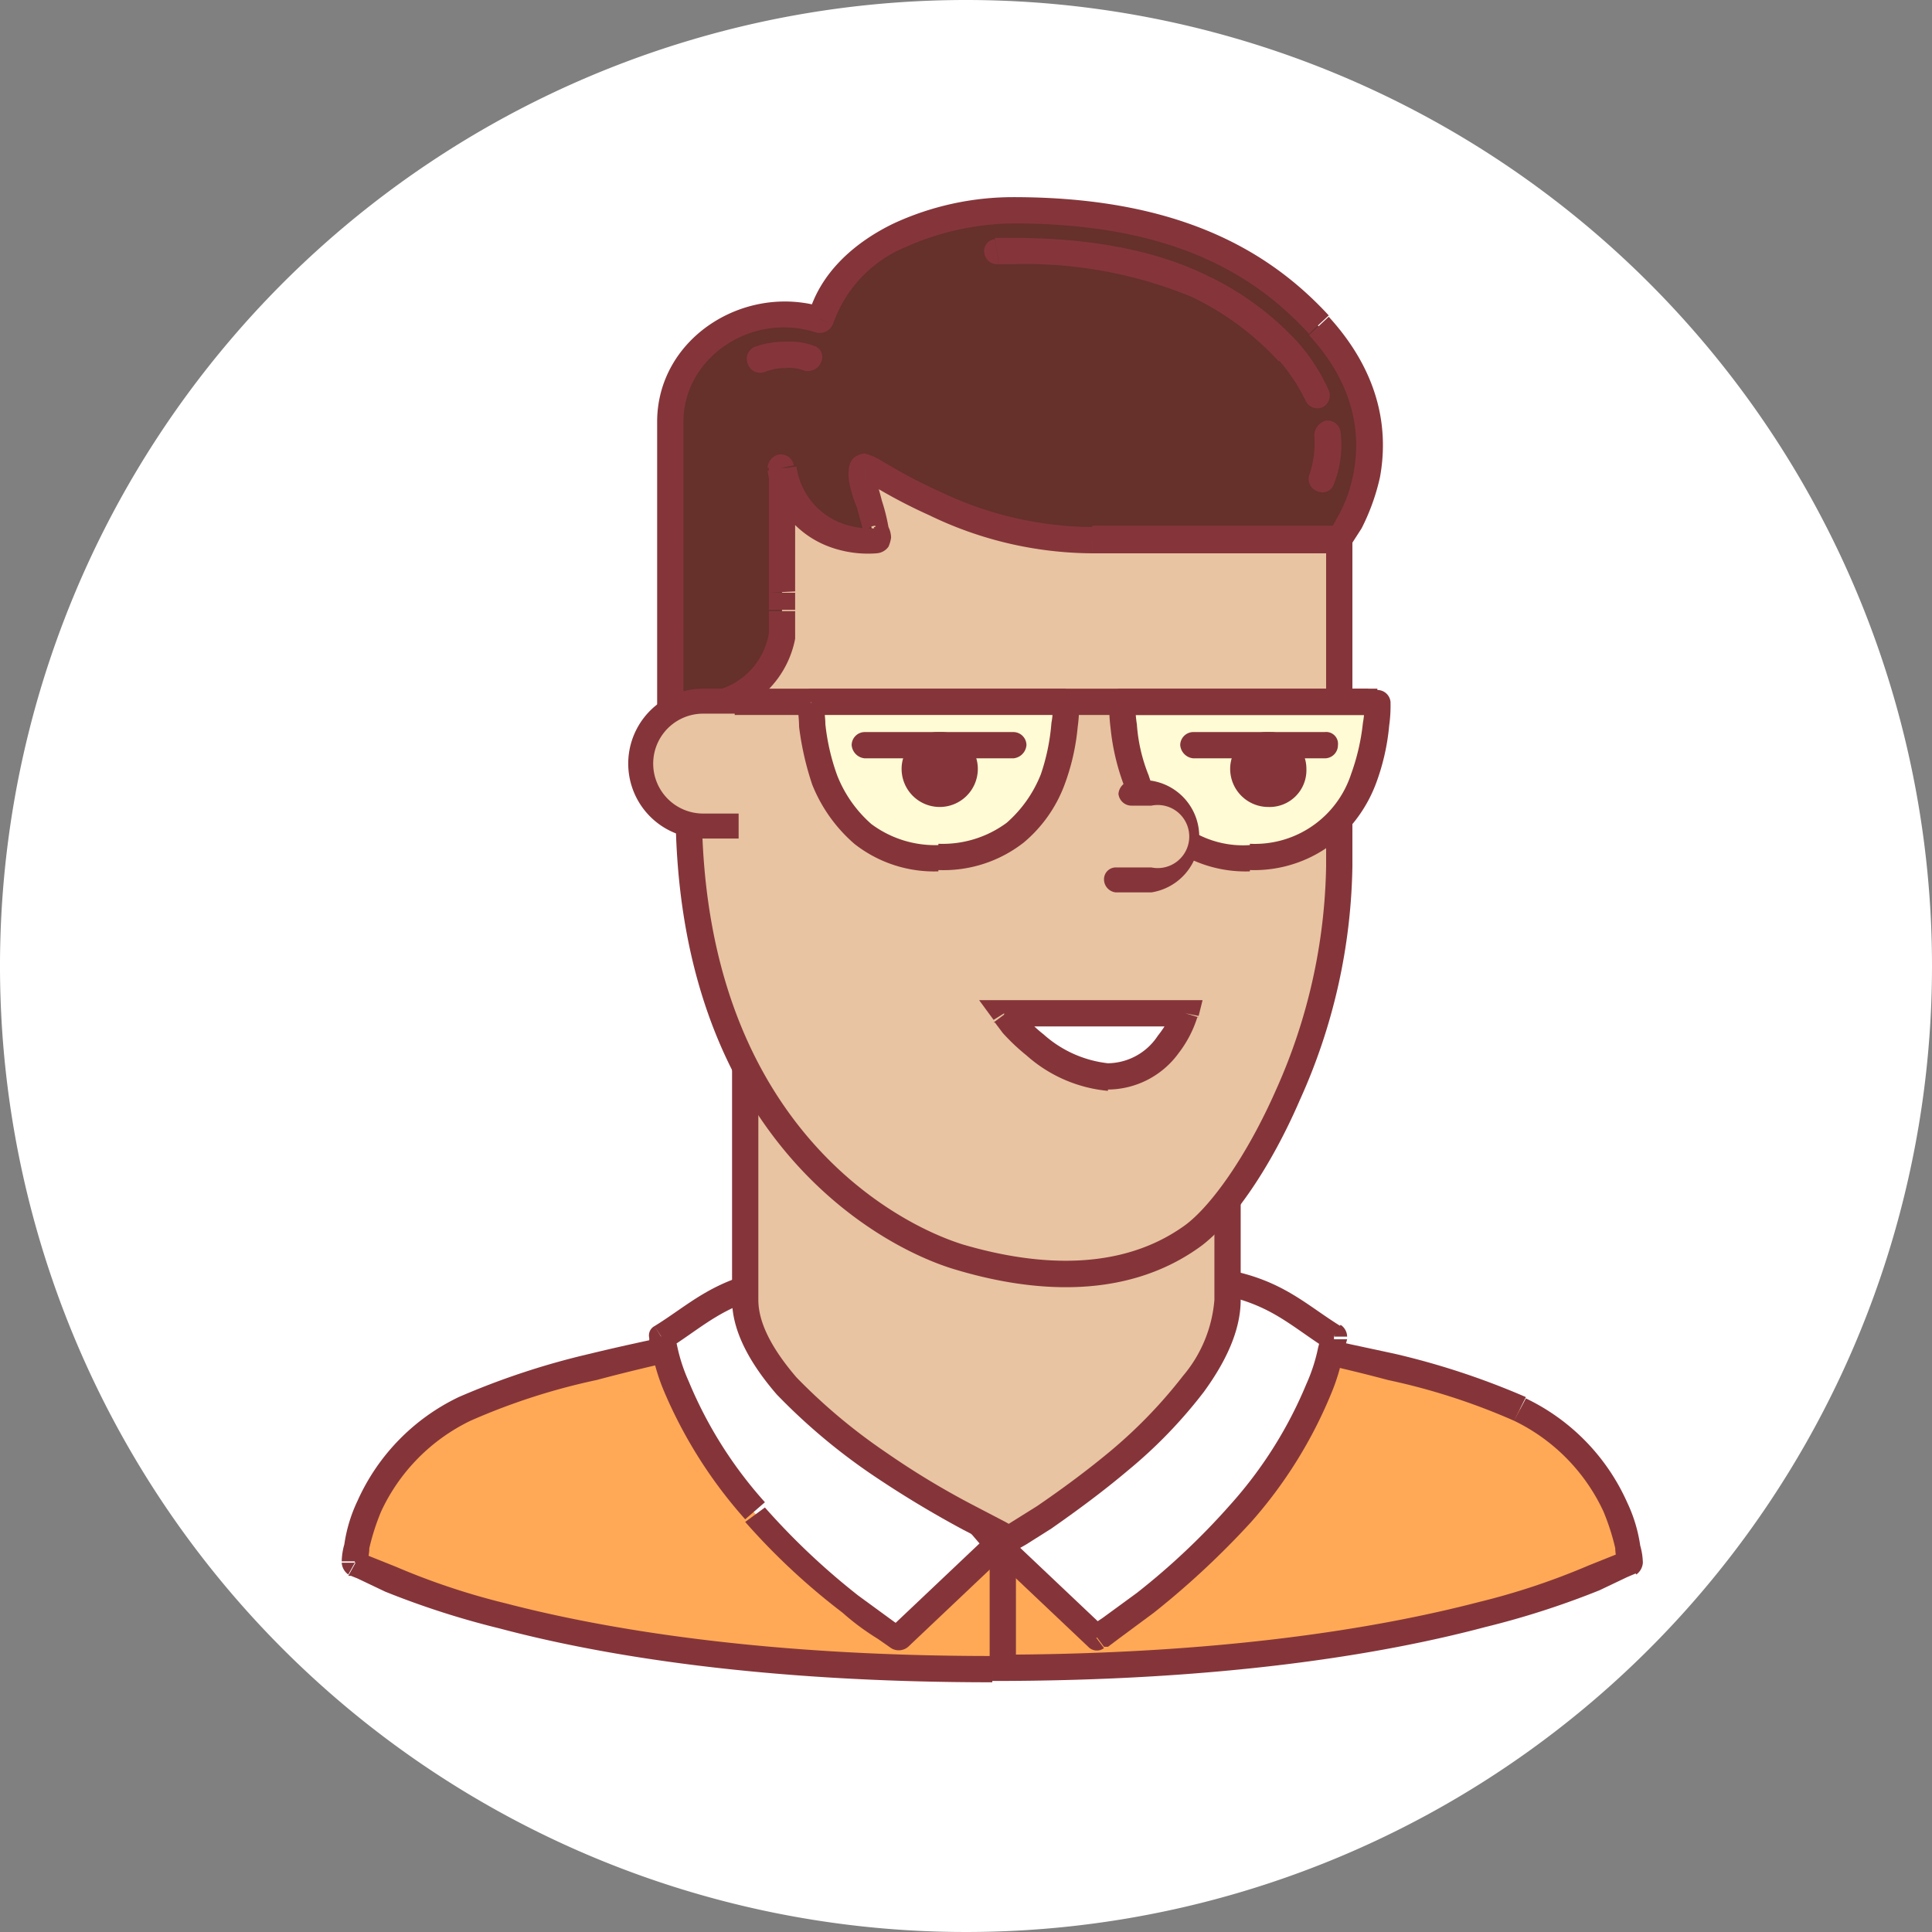 <?xml version="1.0" encoding="utf-8"?>
<svg viewBox="0 0 147 147" xmlns="http://www.w3.org/2000/svg" xmlns:xlink="http://www.w3.org/1999/xlink">
  <rect x="0" y="0" width="147" height="147" fill="#808080" stroke="none"/>
  <defs>
    <style>.cls-1 { fill: rgb(255, 255, 255); }
.cls-2 { fill: rgb(255, 169, 86); }
.cls-3 { fill: rgb(133, 53, 58); }
.cls-4 { fill: rgb(255, 255, 255); }
.cls-5 { fill: rgb(232, 196, 162); }
.cls-6 { fill: rgb(102, 48, 43); }
.cls-7 { fill: rgb(255, 251, 213); }</style>
    <symbol id="head2" data-name="head2" viewBox="0 0 147 147">
      <g id="head2-3" data-name="head2">
        <path id="path0_fill" data-name="path0 fill" class="cls-1" d="M147,73.5A73.5,73.5,0,1,1,73.5,0,73.5,73.5,0,0,1,147,73.5Z"/>
        <path id="path253_fill" data-name="path253 fill" class="cls-2" d="M75.3,98s32.1,5.1,40.3,9.2,8.4,11.7,8.4,11.7S110.2,127,75.5,127,27,118.9,27,118.9s.2-7.6,8.4-11.7S75.3,98,75.3,98Z"/>
        <path id="path254_stroke" data-name="path254 stroke" class="cls-3" d="M75.3,98l.2-1h-.3ZM124,118.9l.5.9a1.2,1.2,0,0,0,.5-.9Zm-97,0H26a1.2,1.2,0,0,0,.5.9Zm8.4-11.7-.5-.9h0ZM75.3,98v1h.1l1.3.2L92.2,102c4.5.9,9.3,1.9,13.4,3a49.1,49.1,0,0,1,9.6,3.1l.9-1.8a58,58,0,0,0-10-3.3l-13.5-2.9c-5.7-1.2-11.4-2.2-17.1-3.1h0l-.2,1Zm39.9,10.1A14.4,14.4,0,0,1,122,115a17.4,17.4,0,0,1,.9,2.8c0,.4.1.7.1,1.1h2a5.1,5.1,0,0,0-.2-1.3,11.5,11.5,0,0,0-1-3.3,16,16,0,0,0-7.7-7.9Zm8.8,10.8-.5-.9h0l-.6.3-2,.8a53.5,53.5,0,0,1-8.4,2.8c-7.7,2-19.7,4-37,4v2c17.4,0,29.6-2,37.5-4.1a64.3,64.3,0,0,0,8.7-2.8l2.1-1,.7-.3h0ZM75.5,126c-17.3,0-29.3-2-37-4a53.5,53.5,0,0,1-8.4-2.8l-2-.8-.6-.3h0l-.5.9-.5.9h.2l.5.2,2.1,1a64.3,64.3,0,0,0,8.7,2.8c7.9,2.1,20.1,4.1,37.5,4.1ZM27,118.9h1c0-.4.1-.7.1-1.1A17.4,17.4,0,0,1,29,115a14.4,14.4,0,0,1,6.8-6.9l-.9-1.8a16,16,0,0,0-7.7,7.9,11.5,11.5,0,0,0-1,3.3,5.1,5.1,0,0,0-.2,1.3h1Zm8.8-10.8a49.1,49.1,0,0,1,9.6-3.1c4.1-1.1,8.8-2.1,13.2-3l16.8-3h.1l-.2-1c0-.3-.1-.7-.1-1h-.1l-1.3.2c-5.2.9-10.4,1.8-15.5,2.9S49,102,44.9,103a58,58,0,0,0-10,3.3l.9,1.8Z"/>
        <path id="path255_fill" data-name="path255 fill" class="cls-4" d="M58.7,97.6c-4,.8-5.7,2.4-8.4,4.1,0,0,.7,5.9,7.1,13.4a55.2,55.2,0,0,0,11,9.5l7.5-7.1Z"/>
        <path id="path256_stroke" data-name="path256 stroke" class="cls-3" d="M58.7,97.6l.8-.7a.9.9,0,0,0-1-.3Zm-8.4,4.1-.5-.8a.8.8,0,0,0-.4.9Zm7.1,13.4.8-.6h0Zm11,9.5-.6.8a1.1,1.1,0,0,0,1.3-.1l-.7-.7Zm7.5-7.1.7.7a1,1,0,0,0,0-1.4ZM58.5,96.6c-4.3.8-6.1,2.7-8.7,4.3l1.1,1.7c2.8-1.8,4.2-3.3,8-4.1Zm-8.2,5.1h-.9v.3a4.5,4.5,0,0,0,.2.8,15.1,15.1,0,0,0,.9,3,35.3,35.3,0,0,0,6.2,9.8l1.5-1.3a32.2,32.2,0,0,1-5.8-9.2,13.1,13.1,0,0,1-.9-2.8c-.1-.3-.1-.6-.2-.8h-1Zm6.4,14.1a51,51,0,0,0,7.4,6.9,18.9,18.9,0,0,0,2.7,2l1,.7h0l.6-.8.5-.8h-.3l-.7-.5-2.6-1.9a53.7,53.7,0,0,1-7.1-6.7Zm12.4,9.5,7.5-7.1-1.4-1.4-7.5,7.1Zm7.5-8.5L59.5,96.9,58,98.2l17.1,19.9,1.5-1.3Z"/>
        <path id="path257_fill" data-name="path257 fill" class="cls-4" d="M93.1,97.6c4.1.8,5.7,2.4,8.4,4.1,0,0-.7,5.9-7.1,13.4a55.2,55.2,0,0,1-11,9.5l-7.5-7.1Z"/>
        <path id="path258_stroke" data-name="path258 stroke" class="cls-3" d="M93.1,97.6l.2-1a1,1,0,0,0-1,.3Zm8.4,4.1h1a1.1,1.1,0,0,0-.5-.9Zm-7.1,13.4-.8-.6Zm-11,9.5-.6.7a.9.9,0,0,0,1.2.1Zm-7.5-7.1-.7-.7a1,1,0,0,0,.1,1.4Zm17-19c3.8.8,5.2,2.3,8,4.1l1.1-1.7c-2.6-1.6-4.4-3.5-8.7-4.3Zm8.6,3.2h-1c-.1.2-.1.5-.2.8a13.1,13.1,0,0,1-.9,2.8,32.2,32.2,0,0,1-5.8,9.2l1.6,1.3a34.5,34.5,0,0,0,6.1-9.8,15.1,15.1,0,0,0,.9-3l.3-1.1h-1Zm-7.9,12.8a53.7,53.7,0,0,1-7.1,6.7l-2.6,1.9-.9.6h-.1l.5.8.6.8h.3l.8-.6,2.7-2a63.9,63.9,0,0,0,7.4-6.9Zm-9.5,9.4-7.5-7.1-1.3,1.4,7.5,7.1,1.3-1.4Zm-7.4-5.8L93.8,98.2l-1.5-1.3L75.2,116.8l1.5,1.3Z"/>
        <path id="path259_fill" data-name="path259 fill" class="cls-5" d="M93.4,98.9c0,8.4-16.5,18.2-16.5,18.2s-20.2-9.5-20.2-18.2v-38H93.4Z"/>
        <path id="path260_stroke" data-name="path260 stroke" class="cls-3" d="M76.9,117.1l-.4.9h.9ZM56.7,60.9v-1a1.1,1.1,0,0,0-1,1Zm36.7,0v1a1,1,0,0,0,1-1Zm-1,38a10.2,10.2,0,0,1-2.4,5.8,36.9,36.9,0,0,1-5.5,5.7c-1.8,1.5-3.7,2.9-5.6,4.2l-2.4,1.5h-.1l.5.9.5.9h0l.7-.4,1.9-1.2c2-1.4,3.9-2.8,5.8-4.4a36.5,36.5,0,0,0,5.8-6c1.6-2.2,2.8-4.6,2.8-7ZM76.9,117.1l.4-.9h-.1l-.7-.4-2.3-1.2a61.3,61.3,0,0,1-6.8-4.1,43.6,43.6,0,0,1-6.8-5.7c-1.8-2.1-2.9-4.1-2.9-5.9h-2c0,2.5,1.5,5,3.4,7.2a46,46,0,0,0,7.1,6,79.3,79.3,0,0,0,7.1,4.3l2.9,1.5h.3ZM57.7,98.9v-38h-2v38Zm-1-37H93.4v-2H56.7Zm37.7-1h-2v38h2v-38h0Z"/>
        <path id="path261_fill" data-name="path261 fill" class="cls-5" d="M52.4,32.4v29c0,24.2,14.8,32.5,20.6,34.3S85.6,97.8,90.8,94s11.1-15.8,11.1-28.1V32.4Z"/>
        <path id="path262_stroke" data-name="path262 stroke" class="cls-3" d="M52.4,32.4v-1h-1v1ZM73,95.7l-.3.9h0ZM90.8,94l-.6-.8h0l.6.8Zm11.1-61.6h1v-1h-1Zm-50.5,0v29h2v-29Zm0,29c0,24.8,15.2,33.4,21.3,35.2l.6-1.9C67.8,93,53.4,85.1,53.4,61.4ZM72.7,96.6c6,1.8,13.1,2.3,18.7-1.8l-1.2-1.6c-4.8,3.5-11.1,3.2-16.9,1.5l-.6,1.9Zm18.7-1.8c2.4-1.8,5.3-6,7.5-11.1a44.7,44.7,0,0,0,4-17.8h-2a43.2,43.2,0,0,1-3.8,17c-2.2,5-4.9,8.8-6.9,10.3Zm11.5-28.9V32.4h-2V65.9Zm-1-34.5H52.4v2h49.5Z"/>
        <path id="path263_fill" data-name="path263 fill" class="cls-6" d="M59.4,35.6c1.1,6,7.2,5.5,7.2,5.5s-1.8-5.6-.8-5.6,7.6,5.6,17.3,5.6h18.7s6.2-7.9-1.5-16.3C95.8,19.8,89.1,16,77.1,16c-5.3,0-12.9,2.4-14.7,8.3C57,22.6,51,26.5,51,32.1V53.9s7.4.5,8.5-5.5V35.6Z"/>
        <path id="path264_stroke" data-name="path264 stroke" class="cls-3" d="M59.4,35.6l1-.2a1,1,0,0,0-1.2-.8,1.1,1.1,0,0,0-.8,1Zm7.2,5.5v-1h-.1Zm35.2-.1v1a.8.8,0,0,0,.7-.4Zm-1.5-16.3.8-.7h0Zm-37.9-.4-.3,1a1.1,1.1,0,0,0,1.3-.7h0ZM51,53.9H50a.9.9,0,0,0,1,1Zm8.5-5.5,1,.2v-.2Zm0-3.3h0Zm-1.1-9.3a7.3,7.3,0,0,0,4.7,5.8,8.5,8.5,0,0,0,3.6.5h0V40.2h-.8a6.5,6.5,0,0,1-1.9-.4,5.4,5.4,0,0,1-3.4-4.3Zm8.2,6.3a1.2,1.2,0,0,0,1-.5,2.5,2.5,0,0,0,.2-.7,1.9,1.9,0,0,0-.2-.8,14.6,14.6,0,0,0-.5-2c-.2-.8-.4-1.4-.5-1.9V36l-.2.3-.6.2v-2a1.5,1.5,0,0,0-.9.4,1.3,1.3,0,0,0-.3.7,3.4,3.4,0,0,0,0,1,8.9,8.9,0,0,0,.6,2c.2.8.4,1.4.5,1.9v.3h.1v-.3a1,1,0,0,1,.8-.5Zm-.8-5.6h-.2l.3.2,1.1.6a40,40,0,0,0,3.7,1.9,28.7,28.7,0,0,0,12.4,2.9v-2a27.2,27.2,0,0,1-11.6-2.7A38.4,38.4,0,0,1,68,35.6l-1.2-.7-.4-.2-.6-.2v2Zm17.3,5.6h18.8V40H83.1ZM101.8,41l.8.6h.1l.9-1.4a16.4,16.4,0,0,0,1.4-3.9c.6-3.3.2-7.7-3.9-12.2l-1.5,1.4c3.6,3.9,3.9,7.7,3.4,10.4a10.6,10.6,0,0,1-1.2,3.4l-.5.9c-.1.1-.2.2-.2.3h0Zm-.7-17c-4.7-5.1-11.7-9-24-9v2c11.8,0,18.2,3.7,22.5,8.4l1.5-1.4Zm-24-9A21.7,21.7,0,0,0,68,17c-2.9,1.4-5.6,3.7-6.5,7l1.9.6a9.8,9.8,0,0,1,5.5-5.8A20.6,20.6,0,0,1,77.1,17ZM62.7,23.4c-6-1.9-12.7,2.3-12.7,8.7h2c0-4.9,5.2-8.4,10.1-6.8ZM50,32.1V41h2V32.1ZM50,41v5.6h2V41Zm0,5.6v7.3h2V46.6Zm1,7.3v1h.1a4.8,4.8,0,0,0,1.2,0,12.6,12.6,0,0,0,2.9-.5,7.5,7.5,0,0,0,5.3-5.8l-2-.4a5.4,5.4,0,0,1-3.9,4.3,10.1,10.1,0,0,1-2.5.4,3.4,3.4,0,0,1-1,0h0v1Zm9.5-5.5V46.5h-2v1.9Zm0-1.9h0Zm0-.1V45.1h-2v1.3Zm0-1.4V35.6h-2v9.5Z"/>
        <path id="path265_fill" data-name="path265 fill" class="cls-5" d="M53.5,53.4a4.7,4.7,0,0,0-4.7,4.7h0a4.7,4.7,0,0,0,4.7,4.7h2.7V53.4Z"/>
        <path id="path266_fill" data-name="path266 fill" class="cls-3" d="M56.2,63.8H53.5a5.7,5.7,0,0,1,0-11.4h2.7v1.9H53.5a3.8,3.8,0,0,0,0,7.6h2.7Z"/>
        <path id="path267_fill" data-name="path267 fill" class="cls-4" d="M76.4,77.1H90.2s-1.4,4.8-5.9,4.8S76.4,77.1,76.4,77.1Z"/>
        <path id="path268_stroke" data-name="path268 stroke" class="cls-3" d="M76.4,77.1v-1H74.5l1.1,1.5Zm13.8,0,1,.2.3-1.2H90.2Zm-5.9,4.8v1h0Zm-7.9-3.8H90.2v-2H76.4Zm13.8-1-1-.3h0a1.4,1.4,0,0,1-.2.6,8,8,0,0,1-.9,1.4,4.6,4.6,0,0,1-3.8,2.1v2a6.7,6.7,0,0,0,5.4-2.8,8.7,8.7,0,0,0,1.4-2.7h.1Zm-5.9,3.8a8.8,8.8,0,0,1-4.9-2.2,10,10,0,0,1-2-2.1h-.2l-.8.6-.8.6h.1l.6.8a15.6,15.6,0,0,0,1.8,1.7,10.8,10.8,0,0,0,6.2,2.7Z"/>
        <path id="path269_fill" data-name="path269 fill" class="cls-7" d="M85.4,53.4h19.4s.4,11.9-9.7,11.9-9.7-11.9-9.7-11.9Z"/>
        <path id="path270_stroke" data-name="path270 stroke" class="cls-3" d="M85.4,53.4v-1a.9.9,0,0,0-1,.9Zm19.4,0h1a1,1,0,0,0-1-.9ZM95.1,65.3v0ZM85.4,54.4h19.4v-2H85.4v2Zm19.4-1h-1v.4a5.7,5.7,0,0,1-.1,1.2,16.5,16.5,0,0,1-.9,3.9,7.7,7.7,0,0,1-7.7,5.3v2a9.8,9.8,0,0,0,6.4-2.1,10.7,10.7,0,0,0,3.2-4.5,17,17,0,0,0,1-4.4,10.9,10.9,0,0,0,.1-1.8h-1ZM95.1,64.3A7.5,7.5,0,0,1,87.4,59a12.7,12.7,0,0,1-.9-3.9,8.1,8.1,0,0,1-.1-1.6h-1c-1-.1-1-.1-1,0h0a12.8,12.8,0,0,0,.1,1.9,17.3,17.3,0,0,0,1,4.3,10.7,10.7,0,0,0,3.2,4.5,9.8,9.8,0,0,0,6.4,2.1Z"/>
        <path id="path271_stroke" data-name="path271 stroke" class="cls-3" d="M55.9,54.4h5.8v-2H55.9Zm5.8,0H81.8v-2H61.7v2Zm20.1,0h5.8v-2H81.8Zm5.8,0h16.5v-2H87.6v2Z"/>
        <path id="path272_fill" data-name="path272 fill" class="cls-3" d="M98.4,58.5a1.8,1.8,0,0,1-1.9,1.9,2,2,0,0,1-1.9-1.9,1.9,1.9,0,0,1,1.9-1.8A1.8,1.8,0,0,1,98.4,58.5Z"/>
        <path id="path273_stroke" data-name="path273 stroke" class="cls-3" d="M97.4,58.5a.8.8,0,0,1-.9.9v2a2.8,2.8,0,0,0,2.9-2.9Zm-.9.9a.9.9,0,0,1-.9-.9h-2a2.9,2.9,0,0,0,2.9,2.9v-2Zm-.9-.9a.9.9,0,0,1,.9-.8v-2a2.8,2.8,0,0,0-2.9,2.8Zm.9-.8a.9.9,0,0,1,.9.8h2a2.8,2.8,0,0,0-2.9-2.8Z"/>
        <path id="path274_stroke" data-name="path274 stroke" class="cls-3" d="M90.8,55.7a1,1,0,0,0-1,1,1.1,1.1,0,0,0,1,1Zm10,2a1,1,0,0,0,1-1,.9.9,0,0,0-1-1Zm-10,0h10v-2h-10Z"/>
        <path id="path275_fill" data-name="path275 fill" class="cls-7" d="M61.7,53.4H81.1s.5,11.9-9.7,11.9S61.7,53.4,61.7,53.4Z"/>
        <path id="path276_stroke" data-name="path276 stroke" class="cls-3" d="M61.7,53.4v-1a1.1,1.1,0,0,0-1,.9Zm19.4,0h1a.9.9,0,0,0-1-.9ZM71.4,65.3v0ZM61.7,54.4H81.1v-2H61.7Zm19.4-1h-1v.4a5.7,5.7,0,0,1-.1,1.2,15.9,15.9,0,0,1-.8,3.9,9.6,9.6,0,0,1-2.6,3.7,8.2,8.2,0,0,1-5.2,1.6v2a9.9,9.9,0,0,0,6.5-2.1A10.5,10.5,0,0,0,81,59.7a17,17,0,0,0,1-4.4,10.9,10.9,0,0,0,.1-1.8v-.2h-1ZM71.4,64.3a8.1,8.1,0,0,1-5.1-1.6A9.6,9.6,0,0,1,63.7,59a16.5,16.5,0,0,1-.9-3.9c0-.5-.1-1-.1-1.6h-2c0,.6.1,1.2.1,1.8a22.4,22.4,0,0,0,1,4.4A11.7,11.7,0,0,0,65,64.2a9.8,9.8,0,0,0,6.4,2.1v-2Z"/>
        <path id="path277_fill" data-name="path277 fill" class="cls-5" d="M87.6,60.4H86.1L85,66.9h2.6a3.2,3.2,0,0,0,3.3-3.3,3.2,3.2,0,0,0-3.3-3.2Z"/>
        <path id="path278_fill" data-name="path278 fill" class="cls-3" d="M87.6,67.9H84.9a1,1,0,0,1-.9-1,.9.9,0,0,1,.9-.9h2.7a2.4,2.4,0,1,0,0-4.7H86.1a1,1,0,0,1-1-.9,1.1,1.1,0,0,1,1-1h1.5a4.3,4.3,0,0,1,0,8.5Z"/>
        <path id="path279_fill" data-name="path279 fill" class="cls-3" d="M71.5,60.4a1.9,1.9,0,0,0,1.9-1.9h0a1.9,1.9,0,1,0-1.9,1.9Z"/>
        <path id="path280_stroke" data-name="path280 stroke" class="cls-3" d="M72.4,58.5a.9.9,0,0,1-.9.9v2a2.9,2.9,0,0,0,2.9-2.9h-2Zm-.9.9a.9.9,0,0,1-.9-.9h-2a2.9,2.9,0,0,0,2.9,2.9v-2Zm-.9-.9a.8.8,0,0,1,.9-.8v-2a2.8,2.8,0,0,0-2.9,2.8Zm.9-.8a.8.8,0,0,1,.9.8h2a2.8,2.8,0,0,0-2.9-2.8Z"/>
        <path id="path281_stroke" data-name="path281 stroke" class="cls-3" d="M65.8,55.7a1,1,0,0,0-1,1,1.1,1.1,0,0,0,1,1Zm11.3,2a1.1,1.1,0,0,0,1-1,1,1,0,0,0-1-1Zm-11.3,0H77.1v-2H65.8Z"/>
        <path id="path282_stroke" data-name="path282 stroke" class="cls-3" d="M77.3,117.4a1.1,1.1,0,0,0-1-1,1,1,0,0,0-1,1Zm-2,9.2a.9.9,0,0,0,1,1,1,1,0,0,0,1-1Zm0-9.2v9.2h2v-9.2Z"/>
        <path id="path283_stroke" data-name="path283 stroke" class="cls-3" d="M102,32.9a1,1,0,0,0-1.1-.9,1.2,1.2,0,0,0-.9,1.1Zm-2.4,3.3a1,1,0,0,0,.7,1.2.9.9,0,0,0,1.2-.6Zm.4-3.1a7.5,7.5,0,0,1-.4,3.1l1.9.6a7.9,7.9,0,0,0,.5-3.9Z"/>
        <path id="path284_stroke" data-name="path284 stroke" class="cls-3" d="M75.7,18.2a.9.9,0,0,0-.8,1.1,1,1,0,0,0,1.1.8ZM98,26.8l.8-.7h0Zm1.3,3.6a1,1,0,0,0,1.3.6,1,1,0,0,0,.5-1.3ZM76,20.1h1.1v-2H75.7l.3,1.9Zm1.1,0a33.2,33.2,0,0,1,13.6,2.5,21.7,21.7,0,0,1,6.6,4.9l1.5-1.4a22.5,22.5,0,0,0-7.3-5.3c-3.4-1.6-8.1-2.7-14.4-2.7v2Zm20.2,7.3a14.1,14.1,0,0,1,2,3l1.8-.7a14.5,14.5,0,0,0-2.3-3.6l-1.5,1.3Z"/>
        <path id="path285_stroke" data-name="path285 stroke" class="cls-3" d="M57.4,26.4a1,1,0,0,0-.5,1.3,1,1,0,0,0,1.3.6Zm3.8,1.8a1.1,1.1,0,0,0,1.3-.7.9.9,0,0,0-.6-1.2Zm-3,.1a4.1,4.1,0,0,1,1.6-.3V26a6.7,6.7,0,0,0-2.4.4Zm1.6-.3a3.2,3.2,0,0,1,1.4.2l.7-1.9a5.3,5.3,0,0,0-2.1-.3v2Z"/>
      </g>
    </symbol>
  </defs>
  <title>head1</title>
  <g id="Layer_2" data-name="Layer 2">
    <g id="Layer_1-2" data-name="Layer 1">
      <use width="147" height="147" transform="matrix(1, 0, 0, 1, 0, 0)" xlink:href="#head2"/>
    </g>
  </g>
</svg>